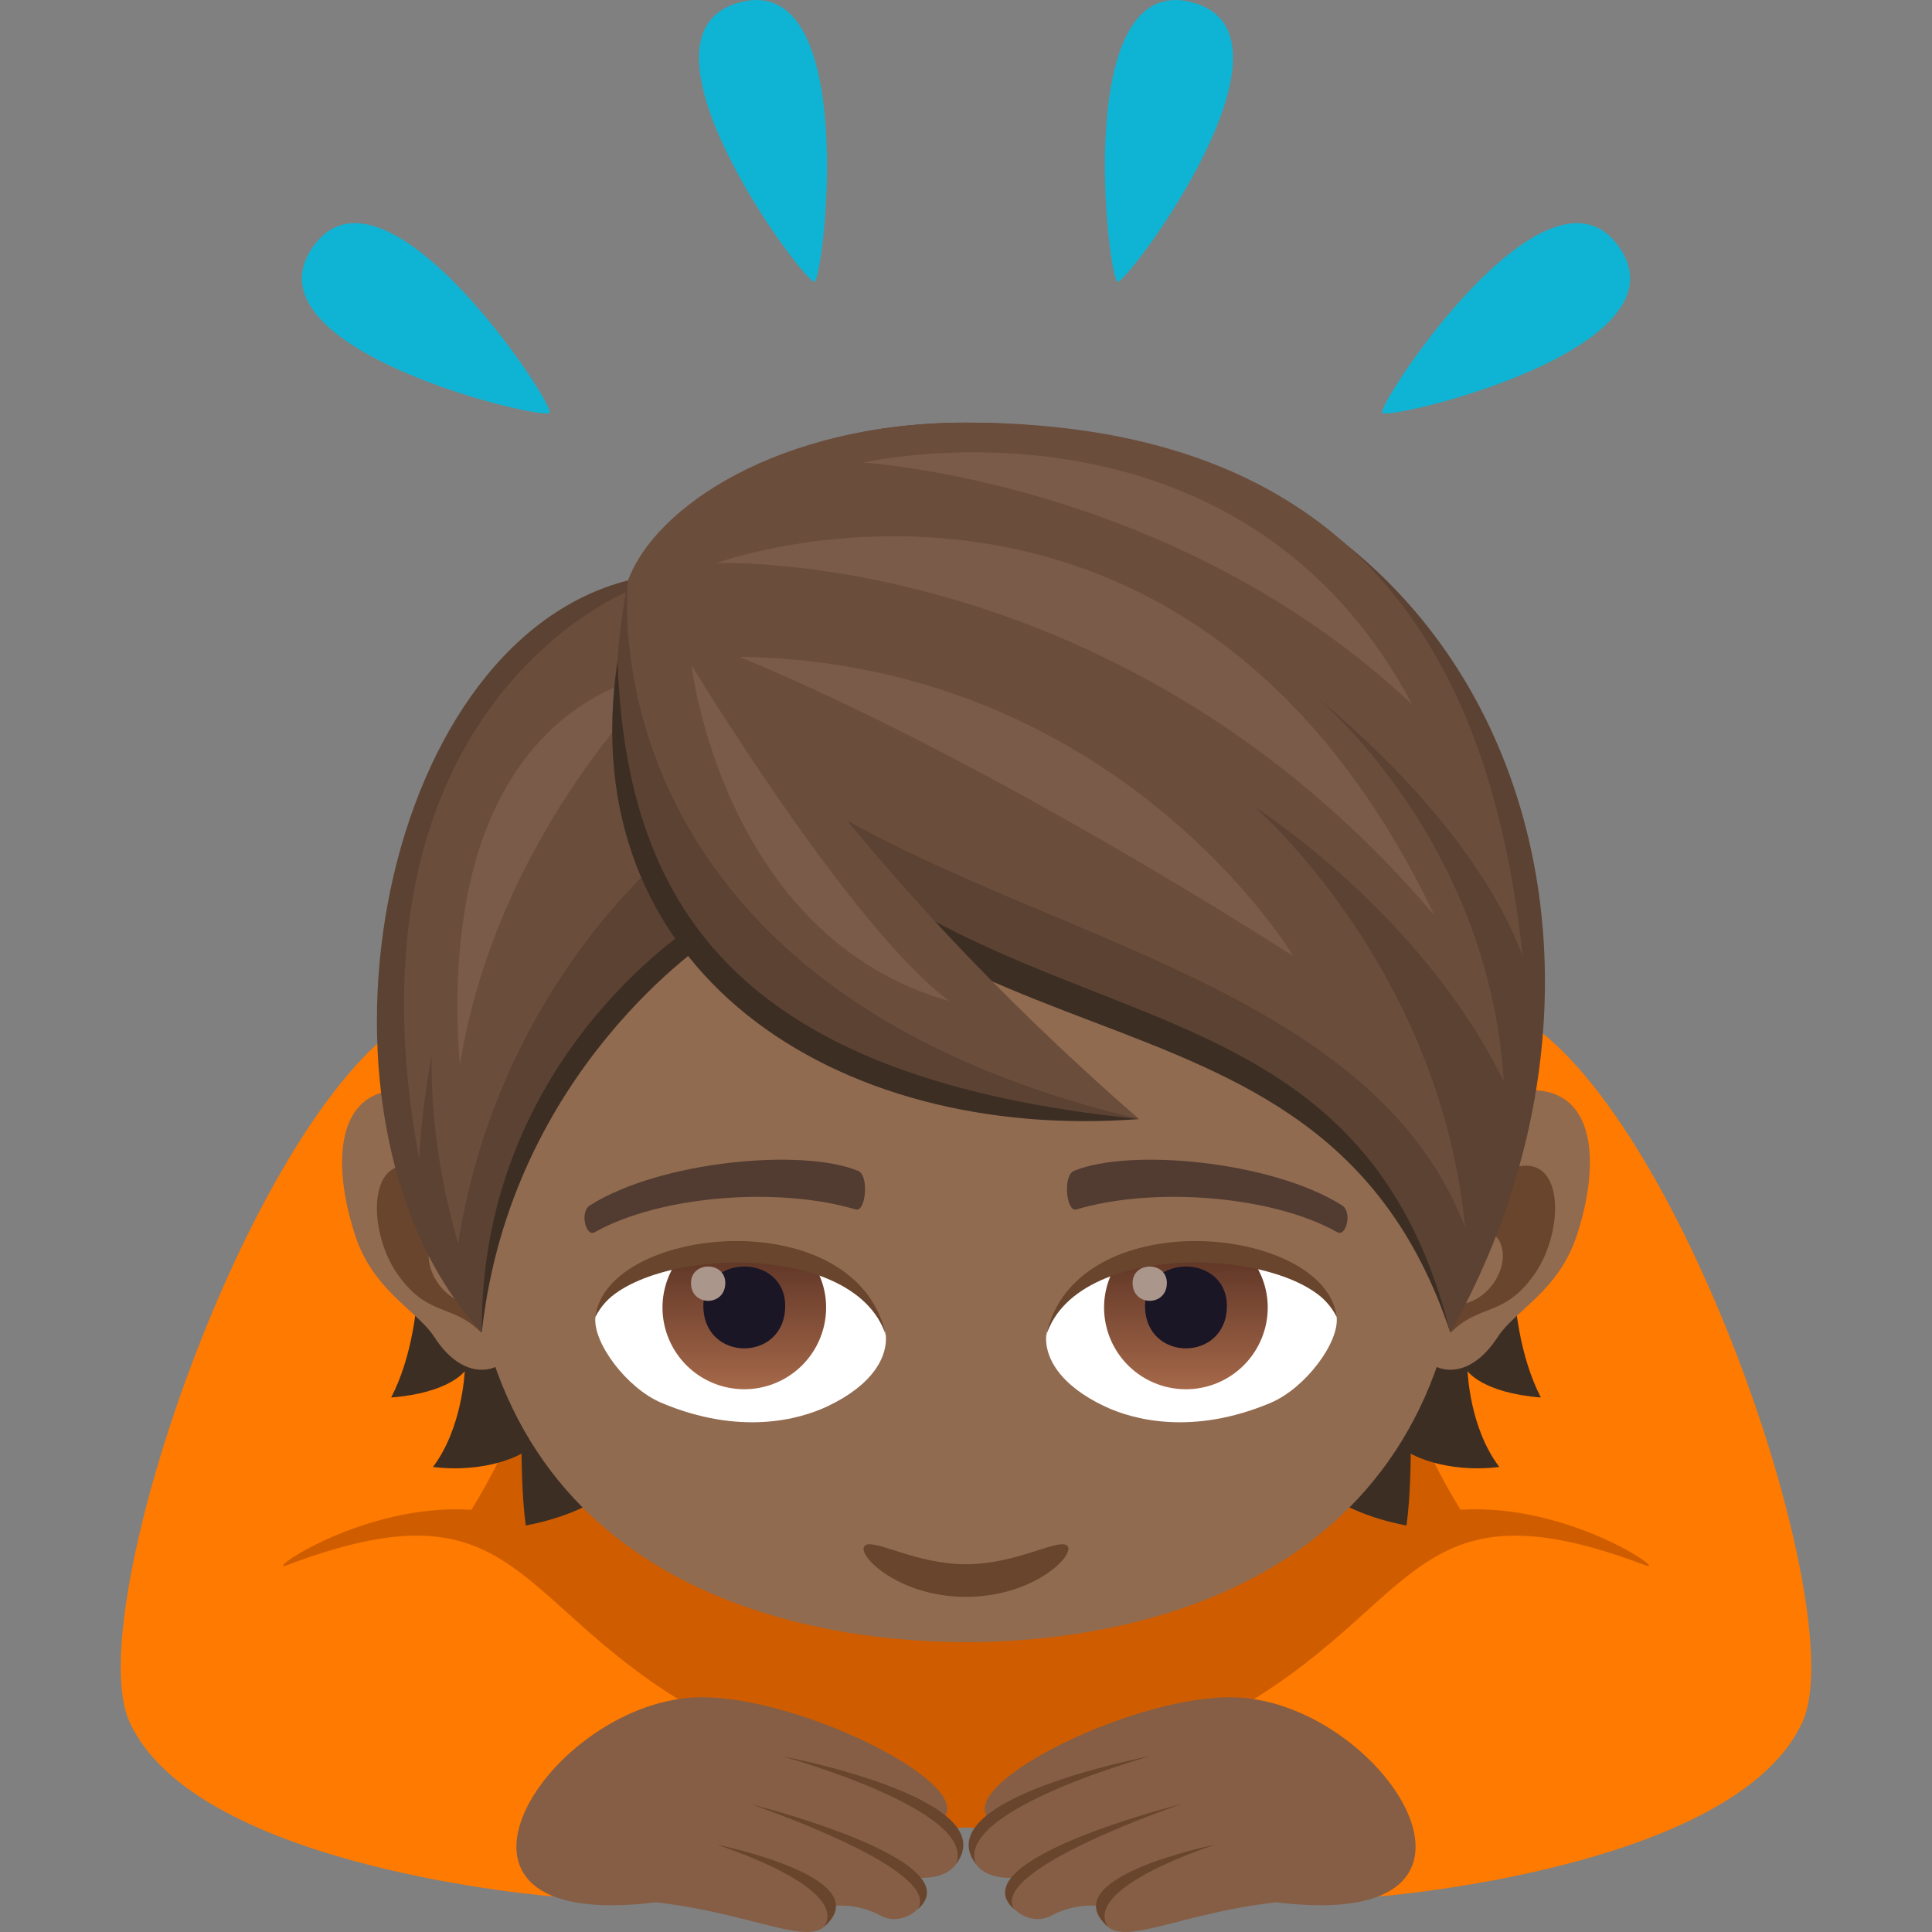 <svg xmlns="http://www.w3.org/2000/svg" xml:space="preserve" style="enable-background:new 0 0 64 64" viewBox="0 0 64 64"><rect x="0" y="0" width="64" height="64" fill="#808080" stroke="none"/><path d="M39.501.079c3.996 1.072-2.166 9.336-2.48 9.252-.319-.084-1.524-10.325 2.48-9.252zm14.135 8.105c2.373 3.389-7.66 5.76-7.848 5.492-.187-.27 5.471-8.888 7.848-5.492zM24.502.079c3.995-1.07 2.791 9.168 2.477 9.252-.317.086-6.48-8.18-2.477-9.252zM10.364 8.18c2.372-3.388 8.033 5.23 7.845 5.496-.187.27-10.223-2.101-7.845-5.496z" style="fill:#0fb4d4"/><path d="M50.206 33.628c-7.476-3.658-28.935-3.658-36.413 0C8.944 36 4.745 56.224 14.597 61.62L32 60.537l17.403 1.083c9.851-5.396 5.652-25.621.802-27.992z" style="fill:#cf5d00"/><path d="M9.518 51.844c-.88.333 2.479-2.064 6.098-1.831 5.296-8.57 3.32-19.772-2.177-16.183-5.287 3.45-10.767 19.643-9.151 23.206 2.21 4.879 14.064 5.788 14.064 5.788s.457-3.856 4.363-6.384c-5.776-3.458-5.651-7.45-13.197-4.596z" style="fill:#ff7a00"/><path d="M31.142 60.334c1.51-1.067-4.478-4.11-7.89-4.11-5.041 0-10.096 7.855-1.53 6.792 3.75.42 5.7 1.912 5.851.127 0 0 .768-.135 1.598.314.856.469 1.973-.6 1.244-1.251 1.813.07 1.662-1.563.727-1.872z" style="fill:#855e45"/><path d="M23.733 61.104s5.438 1.088 3.57 2.72c.848-1.323-3.57-2.72-3.57-2.72zm1.125-1.342s7.413 1.848 5.546 3.483c.845-1.324-5.546-3.483-5.546-3.483zm1.02-1.592s7.453 1.398 5.793 3.579c.727-1.789-5.793-3.58-5.793-3.58z" style="fill:#69452d"/><path d="M54.482 51.844c.881.333-2.479-2.064-6.098-1.831-5.297-8.57-3.32-19.772 2.176-16.183 5.287 3.45 10.768 19.643 9.152 23.206-2.21 4.879-14.064 5.788-14.064 5.788s-.457-3.856-4.364-6.384c5.776-3.458 5.652-7.45 13.198-4.596z" style="fill:#ff7a00"/><path d="M32.859 60.334c-1.512-1.067 4.476-4.11 7.888-4.11 5.041 0 10.096 7.855 1.532 6.792-3.752.42-5.702 1.912-5.852.127 0 0-.768-.135-1.598.314-.857.469-1.972-.6-1.244-1.251-1.812.07-1.664-1.563-.726-1.872z" style="fill:#855e45"/><path d="M40.267 61.104s-5.438 1.088-3.57 2.72c-.848-1.323 3.57-2.72 3.57-2.72zm-1.125-1.342s-7.412 1.848-5.547 3.483c-.846-1.324 5.547-3.483 5.547-3.483zm-1.02-1.592s-7.455 1.398-5.793 3.579c-.726-1.789 5.793-3.58 5.793-3.58z" style="fill:#69452d"/><path d="M13.776 39.63s.559 3.982-.817 6.664c1.934-.153 2.434-.871 2.434-.871s-.066 1.865-1.05 3.172c1.817.221 2.935-.441 2.935-.441s0 1.41.141 2.38c5.294-1.006 4.977-5.54 4.977-5.54l-8.62-5.364zm37.267 6.664c-1.376-2.688-.817-6.664-.817-6.664l-8.613 5.363s-.316 4.535 4.978 5.541c.141-.97.141-2.38.141-2.38s1.117.662 2.935.441c-.992-1.3-1.05-3.172-1.05-3.172s.491.718 2.426.871z" style="fill:#3d2e24"/><path d="M13.364 36.116c2.282.072 4.576 6.982 3.336 8.956-.175.275-1.298.783-2.316-.787-.563-.87-2.013-1.516-2.616-3.355-.776-2.356-.67-4.887 1.596-4.814z" style="fill:#916b50"/><path d="M13.666 38.635c.604.107 1.317.814 1.785 2.045-2.092-.207-1.304 2.646.488 2.556.013.293.018.594.004.912-.96-.986-1.795-.492-2.812-1.996-.916-1.353-.959-3.787.535-3.517z" style="fill:#69452d"/><path d="M50.634 36.116c-2.28.072-4.576 6.982-3.332 8.956.174.275 1.297.783 2.315-.787.564-.87 2.012-1.516 2.615-3.355.776-2.356.67-4.887-1.598-4.814z" style="fill:#916b50"/><path d="M48.552 40.676c.467-1.229 1.178-1.934 1.78-2.041 1.496-.27 1.452 2.164.537 3.517-1.014 1.504-1.85 1.01-2.812 1.996-.014-.32-.008-.62.005-.914 1.776.072 2.553-2.746.49-2.558z" style="fill:#69452d"/><path d="M32.002 18.248c-11.595 0-17.181 9.345-16.48 22.338C16.157 52.449 26.4 54.398 32 54.398c5.592 0 15.85-1.949 16.48-13.812.702-12.993-4.884-22.338-16.478-22.338z" style="fill:#916b50"/><path d="M35.318 51.18c-.35-.176-1.686.637-3.318.637-1.632 0-2.967-.813-3.32-.637-.419.213.981 1.718 3.32 1.718 2.34 0 3.741-1.505 3.318-1.718z" style="fill:#69452d"/><path d="M29.337 44.15c.1.794-.435 1.731-1.926 2.436-.946.447-2.914.975-5.5-.115-1.159-.49-2.288-2.012-2.186-2.853 1.401-2.643 8.3-3.03 9.612.533z" style="fill:#fff"/><linearGradient id="a" x1="-424.67" x2="-424.67" y1="475.26" y2="476.085" gradientTransform="matrix(6.57 0 0 -6.57 2814.782 3168.527)" gradientUnits="userSpaceOnUse"><stop offset="0" style="stop-color:#a6694a"/><stop offset="1" style="stop-color:#4f2a1e"/></linearGradient><path d="M22.488 41.698a2.688 2.688 0 0 0-.542 1.612 2.709 2.709 0 1 0 5.42 0c0-.606-.206-1.16-.542-1.612h-4.336z" style="fill:url(#a)"/><path d="M23.3 43.259c0 1.877 2.71 1.877 2.71 0 0-1.738-2.71-1.738-2.71 0z" style="fill:#1a1626"/><path d="M22.89 42.501c0 .787 1.136.787 1.136 0 0-.728-1.135-.728-1.135 0z" style="fill:#ab968c"/><path d="M29.35 44.254c-1.049-3.37-8.656-2.894-9.625-.636.378-3.045 8.687-3.85 9.625.636z" style="fill:#69452d"/><path d="M34.665 44.15c-.102.794.436 1.731 1.926 2.436.945.447 2.912.975 5.5-.115 1.158-.49 2.287-2.012 2.186-2.853-1.4-2.643-8.301-3.03-9.612.533z" style="fill:#fff"/><linearGradient id="b" x1="-425.142" x2="-425.142" y1="475.26" y2="476.085" gradientTransform="matrix(6.57 0 0 -6.57 2832.512 3168.527)" gradientUnits="userSpaceOnUse"><stop offset="0" style="stop-color:#a6694a"/><stop offset="1" style="stop-color:#4f2a1e"/></linearGradient><path d="M37.116 41.698a2.688 2.688 0 0 0-.542 1.612 2.71 2.71 0 1 0 5.421 0c0-.606-.205-1.16-.542-1.612h-4.337z" style="fill:url(#b)"/><path d="M37.931 43.259c0 1.877 2.71 1.877 2.71 0 0-1.738-2.71-1.738-2.71 0z" style="fill:#1a1626"/><path d="M37.519 42.501c0 .787 1.135.787 1.135 0 0-.728-1.135-.728-1.135 0z" style="fill:#ab968c"/><path d="M34.652 44.254c1.047-3.368 8.65-2.908 9.625-.636-.381-3.045-8.687-3.85-9.625.636z" style="fill:#69452d"/><path d="M44.452 39.926c-2.332-1.47-7.027-1.898-8.865-1.144-.393.143-.264 1.375.063 1.285 2.534-.76 6.472-.475 8.654.754.292.162.503-.688.148-.895zm-24.904 0c2.332-1.47 7.025-1.898 8.867-1.144.39.143.263 1.375-.063 1.285-2.54-.76-6.472-.475-8.659.756-.289.16-.5-.69-.145-.897z" style="fill:#523c31"/><path d="M22.249 22.707c6.019 6.422 22.689 7.288 25.793 21.432-4.421-13.254-18.57-7.057-25.793-21.432z" style="fill:#3d2e24"/><path d="M32.005 14c-6.993 0-10.485 3.543-11.198 5.226C28.6 37.07 44.304 29.074 48.042 44.148 55.557 30.766 49.317 14 32.005 14z" style="fill:#5c4233"/><path d="M32.005 14c-6.227 0-10.332 2.828-11.198 5.226C24.36 30.885 44.27 29.51 48.533 40.66c-.845-8.666-6.988-13.942-6.988-13.942s5.526 3.486 8.271 9.114c-.511-8.081-6.209-12.734-6.209-12.734s5.138 3.988 6.834 8.583C49.437 22.365 45.436 14 32.005 14z" style="fill:#6b4d3c"/><path d="M46.78 23.338c-5.776-10.882-18.181-8.013-18.181-8.013s10.322.6 18.181 8.013z" style="fill:#7a5b49"/><path d="M47.524 30.334c-8.294-17.363-23.8-11.68-23.8-11.68s13.414-.577 23.8 11.68z" style="fill:#7a5b49"/><path d="M24.497 21.757c8.545 3.542 18.353 9.925 18.353 9.925s-5.8-9.74-18.353-9.925z" style="fill:#7a5b49"/><path d="M20.807 19.226c-8.45 2.16-11.174 18.111-4.846 24.913.49-8.327 7.185-13.254 7.185-13.254s-1.08-7.878-2.339-11.66z" style="fill:#5c4233"/><path d="M23.357 30.396S15.89 34.814 15.96 44.14c.957-8.765 7.65-13.078 7.65-13.078l-.253-.665z" style="fill:#3d2e24"/><path d="M20.894 19.553S11.09 23.3 13.886 38.391a25.52 25.52 0 0 1 .411-3.401c-.018 1.883.233 3.95.88 6.209 1.336-8.575 7.072-13.05 7.072-13.05l-1.355-8.596z" style="fill:#6b4d3c"/><path d="M15.23 35.3c1.253-7.837 6.817-13.006 6.817-13.006s-7.735.572-6.816 13.006z" style="fill:#7a5b49"/><path d="M20.807 19.226C17.902 34.144 31.83 37.07 37.731 37.07c-10.604-8.318-16.924-17.845-16.924-17.845z" style="fill:#5c4233"/><path d="M20.458 21.881c.28 8.545 4.393 13.879 17.273 15.19-10.074.769-18.82-4.928-17.273-15.19z" style="fill:#3d2e24"/><path d="M20.807 19.226S19.194 32.66 37.731 37.07c-10.216-8.923-12.063-14.075-16.924-17.845z" style="fill:#6b4d3c"/><path d="M31.451 33.164c-3.269-2.416-8.545-11.133-8.545-11.133s1.033 9.006 8.545 11.133z" style="fill:#7a5b49"/></svg>